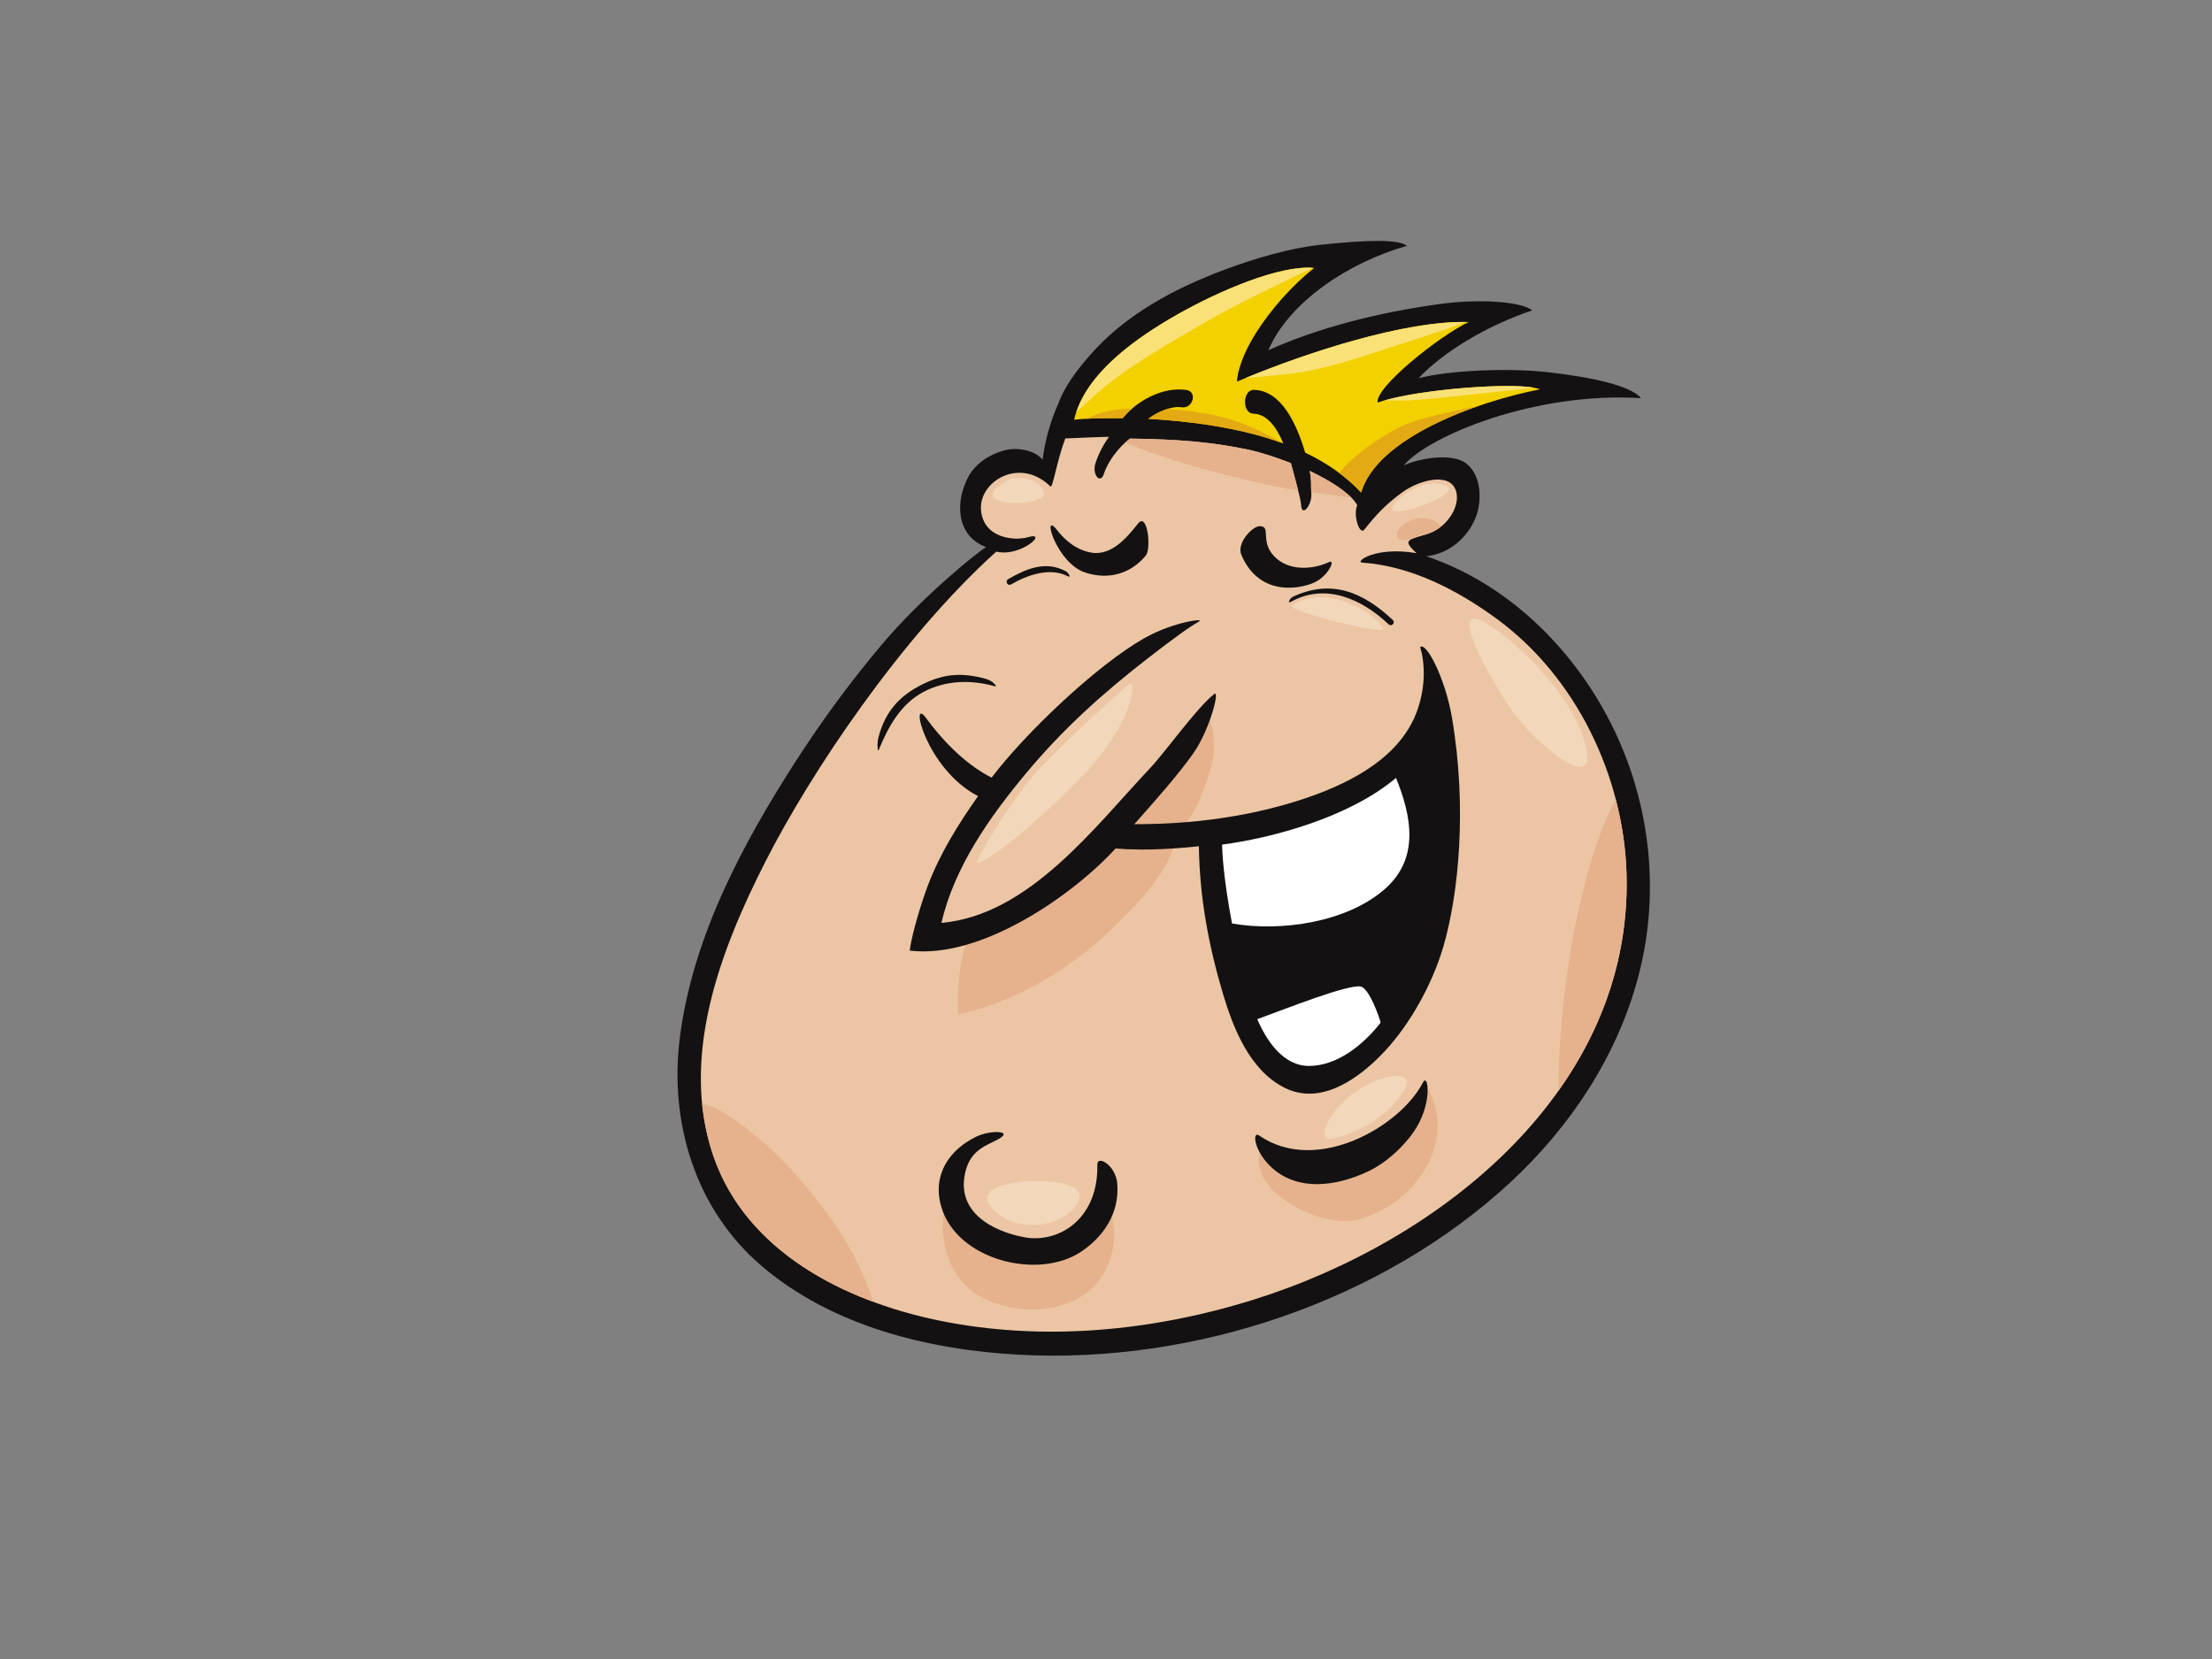 <?xml version="1.0" encoding="utf-8"?>
<!-- Generator: Adobe Illustrator 17.0.0, SVG Export Plug-In . SVG Version: 6.00 Build 0)  -->
<!DOCTYPE svg PUBLIC "-//W3C//DTD SVG 1.1//EN" "http://www.w3.org/Graphics/SVG/1.1/DTD/svg11.dtd">
<svg version="1.1" id="Layer_1" xmlns="http://www.w3.org/2000/svg" xmlns:xlink="http://www.w3.org/1999/xlink" x="0px" y="0px"
	 width="800px" height="600px" viewBox="0 0 800 600" enable-background="new 0 0 800 600" xml:space="preserve">
<rect x="0" y="0" width="800" height="600" fill="#808080" stroke="none"/>
<g>
	<path fill="#141112" d="M581.3,259.11c-13.946-26.192-37.07-48.369-65.486-57.943c10.847-1.132,17.769-10.459,18.968-17.845
		c1.197-7.386-0.949-13.04-4.591-15.766c-5.29-3.97-17.458-1.668-22.555,0.797c9.384-10.982,47.905-26.749,85.827-24.351
		c-3.39-4.393-17.565-7.583-33.531-9.384c-15.875-1.784-37.724-0.397-46.906,2.198c8.604-9.227,24.351-18.963,41.116-24.553
		c-3.392-2.99-18.031-4.341-32.734-2.393c-23.264,3.08-44.97,8.834-62.672,16.768c7.384-17.365,28.942-31.739,50.096-37.724
		c-2.595-2.196-12.372-2.395-31.133-0.402c-11.335,1.208-24.054,5-34.734,8.989c-18.233,6.81-36.187,16.349-49.097,31.332
		c-4.41,5.122-8.828,10.811-11.116,17.158c-2.809,6.111-4.855,13.575-5.673,20.262c-3.249-3.82-9.777-4.512-14.082-3.318
		c-5.207,1.439-10.15,4.715-12.729,9.413c-4.707,8.582-4.881,21.266,6.361,25.521c-4.681,3.019-23.84,18.785-37.696,35.224
		c-11.213,13.311-21.554,27.336-30.971,41.963c-19.415,30.162-37.144,63.31-41.977,99.328c-4.184,31.085,5.293,62.872,29.565,83.553
		c25.507,21.739,60.225,30.25,93.032,32.018c63.198,3.406,131.223-19.234,177.855-62.527c21.501-19.96,38.364-45.358,45.979-73.855
		C600.88,321.913,596.688,287.985,581.3,259.11z"/>
	<path fill="#F3D000" d="M425.606,113.86c15.799-8.984,37.719-18.164,49.696-16.965c-7.84,6.194-15.609,14.917-20.957,23.352
		c-5.19,8.185-6.789,14.37-6.984,17.767c23.949-10.181,60.879-22.277,83.831-21.558c-10.58,4.991-34.042,23.694-32.936,29.139
		c13.173-4.789,51.695-7.786,58.683-4.789c-23.357,4.591-58.883,17.567-64.673,37.322c-5.545-6.021-12.519-10.733-20.224-14.427
		c-3.09-10.35-8.57-22.427-18.499-22.703c-4.191-0.112-4.42,8.495-0.243,8.609c4.934,0.133,8.423,4.881,10.816,10.761
		c-15.54-5.806-34.425-8.114-48.821-8.892c3.235-2.486,8.359-4.741,12.048-4.179c4.096,0.626,5.859-5.63,1.725-6.258
		c-8.364-1.278-17.912,3.858-23.028,10.193c-8.506-0.078-14.327,0.19-17.564,0.554C392.275,135.05,411.369,121.955,425.606,113.86z"
		/>
	<path fill="#E4AA14" d="M526.109,148.594c-7.027,1.682-14.479,3.038-20.928,6.434c-6.532,3.442-15.145,9.125-20.902,16.016
		c2.895,2.129,5.583,4.474,7.988,7.084c4.118-14.049,23.273-24.665,42.399-31.28C531.801,147.345,528.947,147.914,526.109,148.594z"
		/>
	<path fill="#E4AA14" d="M398.017,149.389c-1.865,0.576-3.649,1.332-5.44,2.079c3.316-0.183,7.776-0.288,13.463-0.236
		c0.978-1.208,2.117-2.374,3.378-3.459C405.574,147.933,401.685,148.256,398.017,149.389z"/>
	<path fill="#E4AA14" d="M439.983,150.366c-5.861-1.311-11.787-2.105-17.748-2.476c-2.517,0.78-5.05,2.136-6.939,3.587
		c14.144,0.764,32.603,3.023,47.981,8.609C456.17,155.718,448.539,152.279,439.983,150.366z"/>
	<path fill="#F9E177" d="M390.141,148.314c4.203-3.825,8.245-7.771,12.836-11.151c10.264-7.555,21.361-13.93,32.382-20.295
		c10.913-6.304,22.196-11.677,33.516-17.191c1.953-0.951,3.908-1.886,5.868-2.807c-12.084-0.88-33.571,8.14-49.137,16.991
		c-13.461,7.655-31.247,19.784-36.357,35.231C389.554,148.832,389.856,148.573,390.141,148.314z"/>
	<path fill="#F9E177" d="M472.745,134.243c9.529-1.839,18.663-4.805,27.853-7.871c9.191-3.069,18.604-5.721,27.634-9.246
		c0.559-0.219,1.116-0.447,1.672-0.668c-22.096-0.245-56.109,10.621-79.606,20.336C457.771,135.932,465.314,135.675,472.745,134.243
		z"/>
	<path fill="#F9E177" d="M533.479,142.517c7.117-0.747,14.239-1.434,21.337-2.286c-9.941-1.836-40.429,0.611-54.154,4.593
		C511.704,145.269,522.427,143.677,533.479,142.517z"/>
	<path fill="#ECC6A4" d="M453.406,470.032c-36.689,11.475-76.571,15.317-114.405,7.426c-33.64-7.015-69.176-24.855-81.027-59.466
		c-12.246-35.764,2.643-74.556,18.906-106.491c16.209-31.825,48.721-80.675,83.453-112.014c8.785,2.195,19.232-7.479,11.373-5.19
		c-4.788,1.399-16.068,0.433-16.915-9.865c-0.842-10.293,13.973-19.415,25.1-8.497c0.847,0.826,2.398-9.579,5.392-17.367
		c4.684-0.171,11.675-0.533,15.769-0.585c-1.974,2.828-3.697,5.949-4.886,9.641c-1.287,3.996,1.803,7.695,3.085,3.728
		c1.496-4.646,5.438-9.7,9.384-12.726c18.58,0.214,30.488,1.444,42.515,3.937c4.931,1.023,10.699,2.988,15.714,4.934
		c1.33,5.071,3.511,12.381,3.732,15.407c0.307,4.148,3.96-0.207,3.656-4.386c-0.207-2.793,0.167-4.541-0.573-8.204
		c8.433,4.008,15.233,8.663,17.189,12.41c-1.598,3.594,0.83,11.03,2.598,8.78c4.006-5.093,7.586-8.98,13.573-13.373
		c5.987-4.389,16.223-7.119,19.087-1.66c2.866,5.454-2.324,14.039-9.308,16.432c-6.984,2.398-10.252,1.941-4.498,7.155
		c-15.06-2.562-22.489,3.228-19.653,3.425c17.662,1.215,34.503,9.948,48.702,20.362c28.707,21.04,45.99,57.066,46.899,92.571
		C590.266,393.989,521.192,448.823,453.406,470.032z"/>
	<path fill="#E5B28D" d="M431.26,168.502c10.759,3.242,27.122,7.053,38.257,8.934c-0.799-3.207-1.87-6.955-2.652-9.941
		c-5.014-1.946-10.783-3.911-15.714-4.934c-12.027-2.493-23.935-3.723-42.515-3.937c-0.533,0.409-1.066,0.861-1.594,1.339
		C412.941,162.817,421.478,165.552,431.26,168.502z"/>
	<path fill="#E5B28D" d="M488.889,180.148c-3.061-3.18-8.618-6.703-15.21-9.836c0.704,3.48,0.407,5.243,0.552,7.805
		C479.132,178.699,484.087,179.125,488.889,180.148z"/>
	<path fill="#E5B28D" d="M455.766,416.07c-4.636,15.469,22.771,28.309,35.241,25.055c20.181-5.264,36.057-27.234,25.676-47.032
		C506.461,413.922,474.688,433.801,455.766,416.07z"/>
	<path fill="#E5B28D" d="M359.977,451.061c-6.53-2.847-14.641-9.924-17.498-17.595c-4.427,14.339,0.806,31.963,16.596,37.577
		c10.78,3.835,22.748,3.594,32.477-2.436c9.412-5.835,14.51-20.733,9.372-31.509C393.105,451.585,375.581,457.864,359.977,451.061z"
		/>
	<path fill="#E5B28D" d="M584.376,289.158c-4.879,8.825-8.019,18.644-10.631,28.355c-5.559,20.657-8.608,41.954-9.76,63.303
		c-0.243,4.512-0.281,8.996-0.188,13.454c15.745-22.286,25.229-48.431,24.47-77.856
		C588.035,307.272,586.695,298.102,584.376,289.158z"/>
	<path fill="#E5B28D" d="M300.889,441.249c-8.19-11.458-17.519-22.443-28.564-31.268c-5.474-4.374-11.484-9.125-18.395-10.842
		c0.625,6.342,1.917,12.643,4.044,18.854c9.13,26.663,32.317,43.364,57.863,52.841C312.433,460.441,307.504,450.5,300.889,441.249z"
		/>
	<path fill="#E5B28D" d="M398.236,304.194c-6.09,4.37-10.973,10.745-16.889,15.367c-5.074,3.965-9.91,8.742-15.761,11.544
		c-5.333,2.557-10.571,5.968-13.818,7.186c-4.648,1.744-5.973,23.668-5.153,28.557c15.971-3.268,32.976-12.203,45.481-22.108
		c9.658-7.65,31.487-27.855,32.846-41.059C418.496,304.244,403.907,304.222,398.236,304.194z"/>
	<path fill="#E5B28D" d="M435.958,257.616c-0.868,1.27-1.746,2.531-2.636,3.787c-4.408,6.177-9.027,12.208-13.335,18.454
		c-5.231,7.583-9.391,16.349-16.763,21.975c7.776,0.152,15.878,0.29,23.147-2.246c5.657-1.974,13.045-23.1,12.762-29.165
		c-0.15-3.195-0.388-6.465-1.361-9.534C437.452,259.869,437.173,255.851,435.958,257.616z"/>
	<path fill="#E5B28D" d="M521.002,190.579c-0.047-0.34-0.212-0.69-0.611-1.044c-1.056-0.942-2.381-1.575-3.754-1.908
		c-2.588-0.63-4.798-0.24-7.146,0.997c-1.154,0.609-2.372,1.28-3.247,2.272c-0.873,0.985-1.86,3.297-0.083,4.127
		c2.179,1.018,5.455-0.409,7.381-1.494c0.452-0.255,0.875-0.179,1.208,0.04c0.647-0.2,1.332-0.416,2.067-0.668
		C518.319,192.386,519.73,191.573,521.002,190.579z"/>
	<path fill="#141112" d="M414.426,200.883c1.996-2.438,0.597-15.769-2.797-11.575c-3.39,4.194-9.175,11.772-16.763,10.578
		c-5.609-0.89-9.784-4.593-12.574-8.185c-5.778-7.426-0.285,11.958,10.179,15.371C401.647,210.065,409.497,206.911,414.426,200.883z
		"/>
	<path fill="#141112" d="M476.237,210.21c4.455-2.543,6.798-8.023,4.455-6.932c-5.99,2.79-14.772,3.392-19.96-2.198
		c-5.188-5.585-0.771-10.778-5.188-10.778c-2.598,0-8.402,6.118-6.587,10.381C455.742,216.652,471.781,212.755,476.237,210.21z"/>
	<path fill="#141112" d="M525.131,259.564c-2.414-14.201-9.315-27.546-11.508-25.55c1.599,5.19,2.193,13.775-1.018,22.836
		c-5.923,16.725-23.333,25.862-39.054,31.361c-28.787,10.076-56.276,9.803-63.319,9.872c7.593-8.511,16.478-18.597,21.48-25.833
		c5.863-8.497,9.555-22.89,7.462-21.268c-6.275,4.85-17.712,20.985-23.152,26.746c-19.955,21.104-43.797,53.286-75.541,56.043
		c4.653-20.207,17.541-38.435,30.617-54.116c13.288-15.945,27.672-28.911,44.128-41.647c9.615-7.445,15.172-11.453,18.361-13.173
		c2.593-1.399-9.182,0-19.758,5.99c-17.25,9.76-43.219,34.525-55.208,50.417c-10.464-5.312-18.847-14.891-23.635-21.48
		c-6.261-8.609-0.205,18.361,18.74,28.164c-7.117,10.069-13.685,20.633-18.104,32.191c-2.246,5.875-5.811,17.431-6.622,23.678
		c25.947,3.192,59.28-20.293,74.45-36.927c11.972,0.999,23.961-0.2,30.138-0.802c0.257,18.333,3.473,35.783,8.718,53.374
		c3.754,12.586,9.734,27.677,22.244,33.951c13.349,6.703,27.224-3.587,36.126-13.059c9.574-10.195,17.531-24.889,21.399-38.214
		C527.575,323.157,530.631,291.974,525.131,259.564z"/>
	<path fill="#FFFFFF" d="M441.976,305.469c17.828-2.362,45.795-9.698,62.908-24.123c5.585,13.739,8.611,28.93-3.875,40.044
		c-13.671,12.167-37.696,15.7-55.429,12.602C443.66,323.835,442.2,313.426,441.976,305.469z"/>
	<path fill="#FFFFFF" d="M499.334,369.856c-5.93,7.557-15.286,15.583-25.826,15.654c-9.439,0.059-15.481-9.189-18.795-16.903
		c10.49-3.863,33.076-12.774,37.394-11.813C495.293,357.501,498.873,368.008,499.334,369.856z"/>
	<path fill="#141112" d="M514.625,391.493c-8.119,15.876-38.521,33.535-59.24,19.175c-2.652-1.839-1.946,5.968,5.012,12.015
		c9.122,7.933,22.429,6.625,34.456,0.949c7.181-3.395,14.075-10.226,17.496-15.952C518.107,398.032,516.43,387.956,514.625,391.493z
		"/>
	<path fill="#141112" d="M348.742,425.942c1.413-10.29,8.252-11.587,12.593-14.091c5.19-2.993-3.195-3.192-8.183-0.799
		c-9.66,4.639-16.09,13.687-12.767,25.265c5.58,19.446,34.977,26.692,50.491,16.456c7.581-5.01,14.239-13.547,13.173-24.953
		c-0.599-6.389-7.267-10.271-7.186-6.584c0.4,18.761-12.702,27.855-25.055,26.444C362.196,446.27,346.763,440.364,348.742,425.942z"
		/>
	<path fill="#141112" d="M385.334,206.533c-7.222-3.792-14.156-0.885-20.764,2.959c-1.206,0.706-0.116,2.576,1.087,1.872
		c5.868-3.413,14.123-6.323,20.595-2.923C387.486,209.088,386.571,207.182,385.334,206.533z"/>
	<path fill="#141112" d="M503.764,224.278c-10.469-9.886-21.963-15.067-36.09-8.49c-1.266,0.59-2.139,2.583-0.913,1.91
		c12.69-7.058,25.769-1.049,35.474,8.112C503.25,226.766,504.779,225.239,503.764,224.278z"/>
	<path fill="#141112" d="M356.723,245.57c-9.358-2.624-16.256-1.829-24.658,2.738c-8.433,4.584-12.331,10.778-14.339,18.269
		c-0.578,2.148-0.385,5.79,0.133,4.52c3.404-8.347,7.995-16.544,16.094-20.838c8.157-4.327,17.272-4.429,25.797-2.079
		C361.099,248.551,359.006,246.205,356.723,245.57z"/>
	<path fill="#F2D7BB" d="M371.254,283.485c6.13-8.09,30.662-30.778,37.348-36.13c2.029-1.625,2.843,13.804-20.704,36.944
		c-23.547,23.14-35.319,29.634-34.508,27.198C354.17,309.153,361.104,296.882,371.254,283.485z"/>
	<path fill="#F2D7BB" d="M467.469,218.935c3.692-2.638,10.148-4.467,19.08-1.218c8.932,3.249,12.182,7.307,13.804,9.743
		C501.975,229.897,464.629,220.965,467.469,218.935z"/>
	<path fill="#F2D7BB" d="M535.265,224.214c6.09,2.436,31.259,22.327,37.755,43.845c6.496,21.518-18.673,0.409-27.198-12.583
		C537.297,242.482,525.115,220.153,535.265,224.214z"/>
	<path fill="#F2D7BB" d="M374.908,427.198c8.563,0,19.891,1.627,13.801,9.339s-20.704,8.93-28.823,1.622
		C351.768,430.851,362.324,427.198,374.908,427.198z"/>
	<path fill="#F2D7BB" d="M493.045,393.096c8.081-4.693,21.111-6.898,13.397,3.249c-7.714,10.148-17.455,13.801-24.358,15.426
		S480.462,400.404,493.045,393.096z"/>
	<path fill="#F2D7BB" d="M364.401,173.645c3.085-1.777,11.57-0.904,13.195,4.517C379.22,183.583,346.508,183.947,364.401,173.645z"
		/>
	<path fill="#F2D7BB" d="M504.284,182.32c3.932-5.038,12.828-9.582,18.975-6.508C529.406,178.885,498.502,189.729,504.284,182.32z"
		/>
</g>
</svg>
